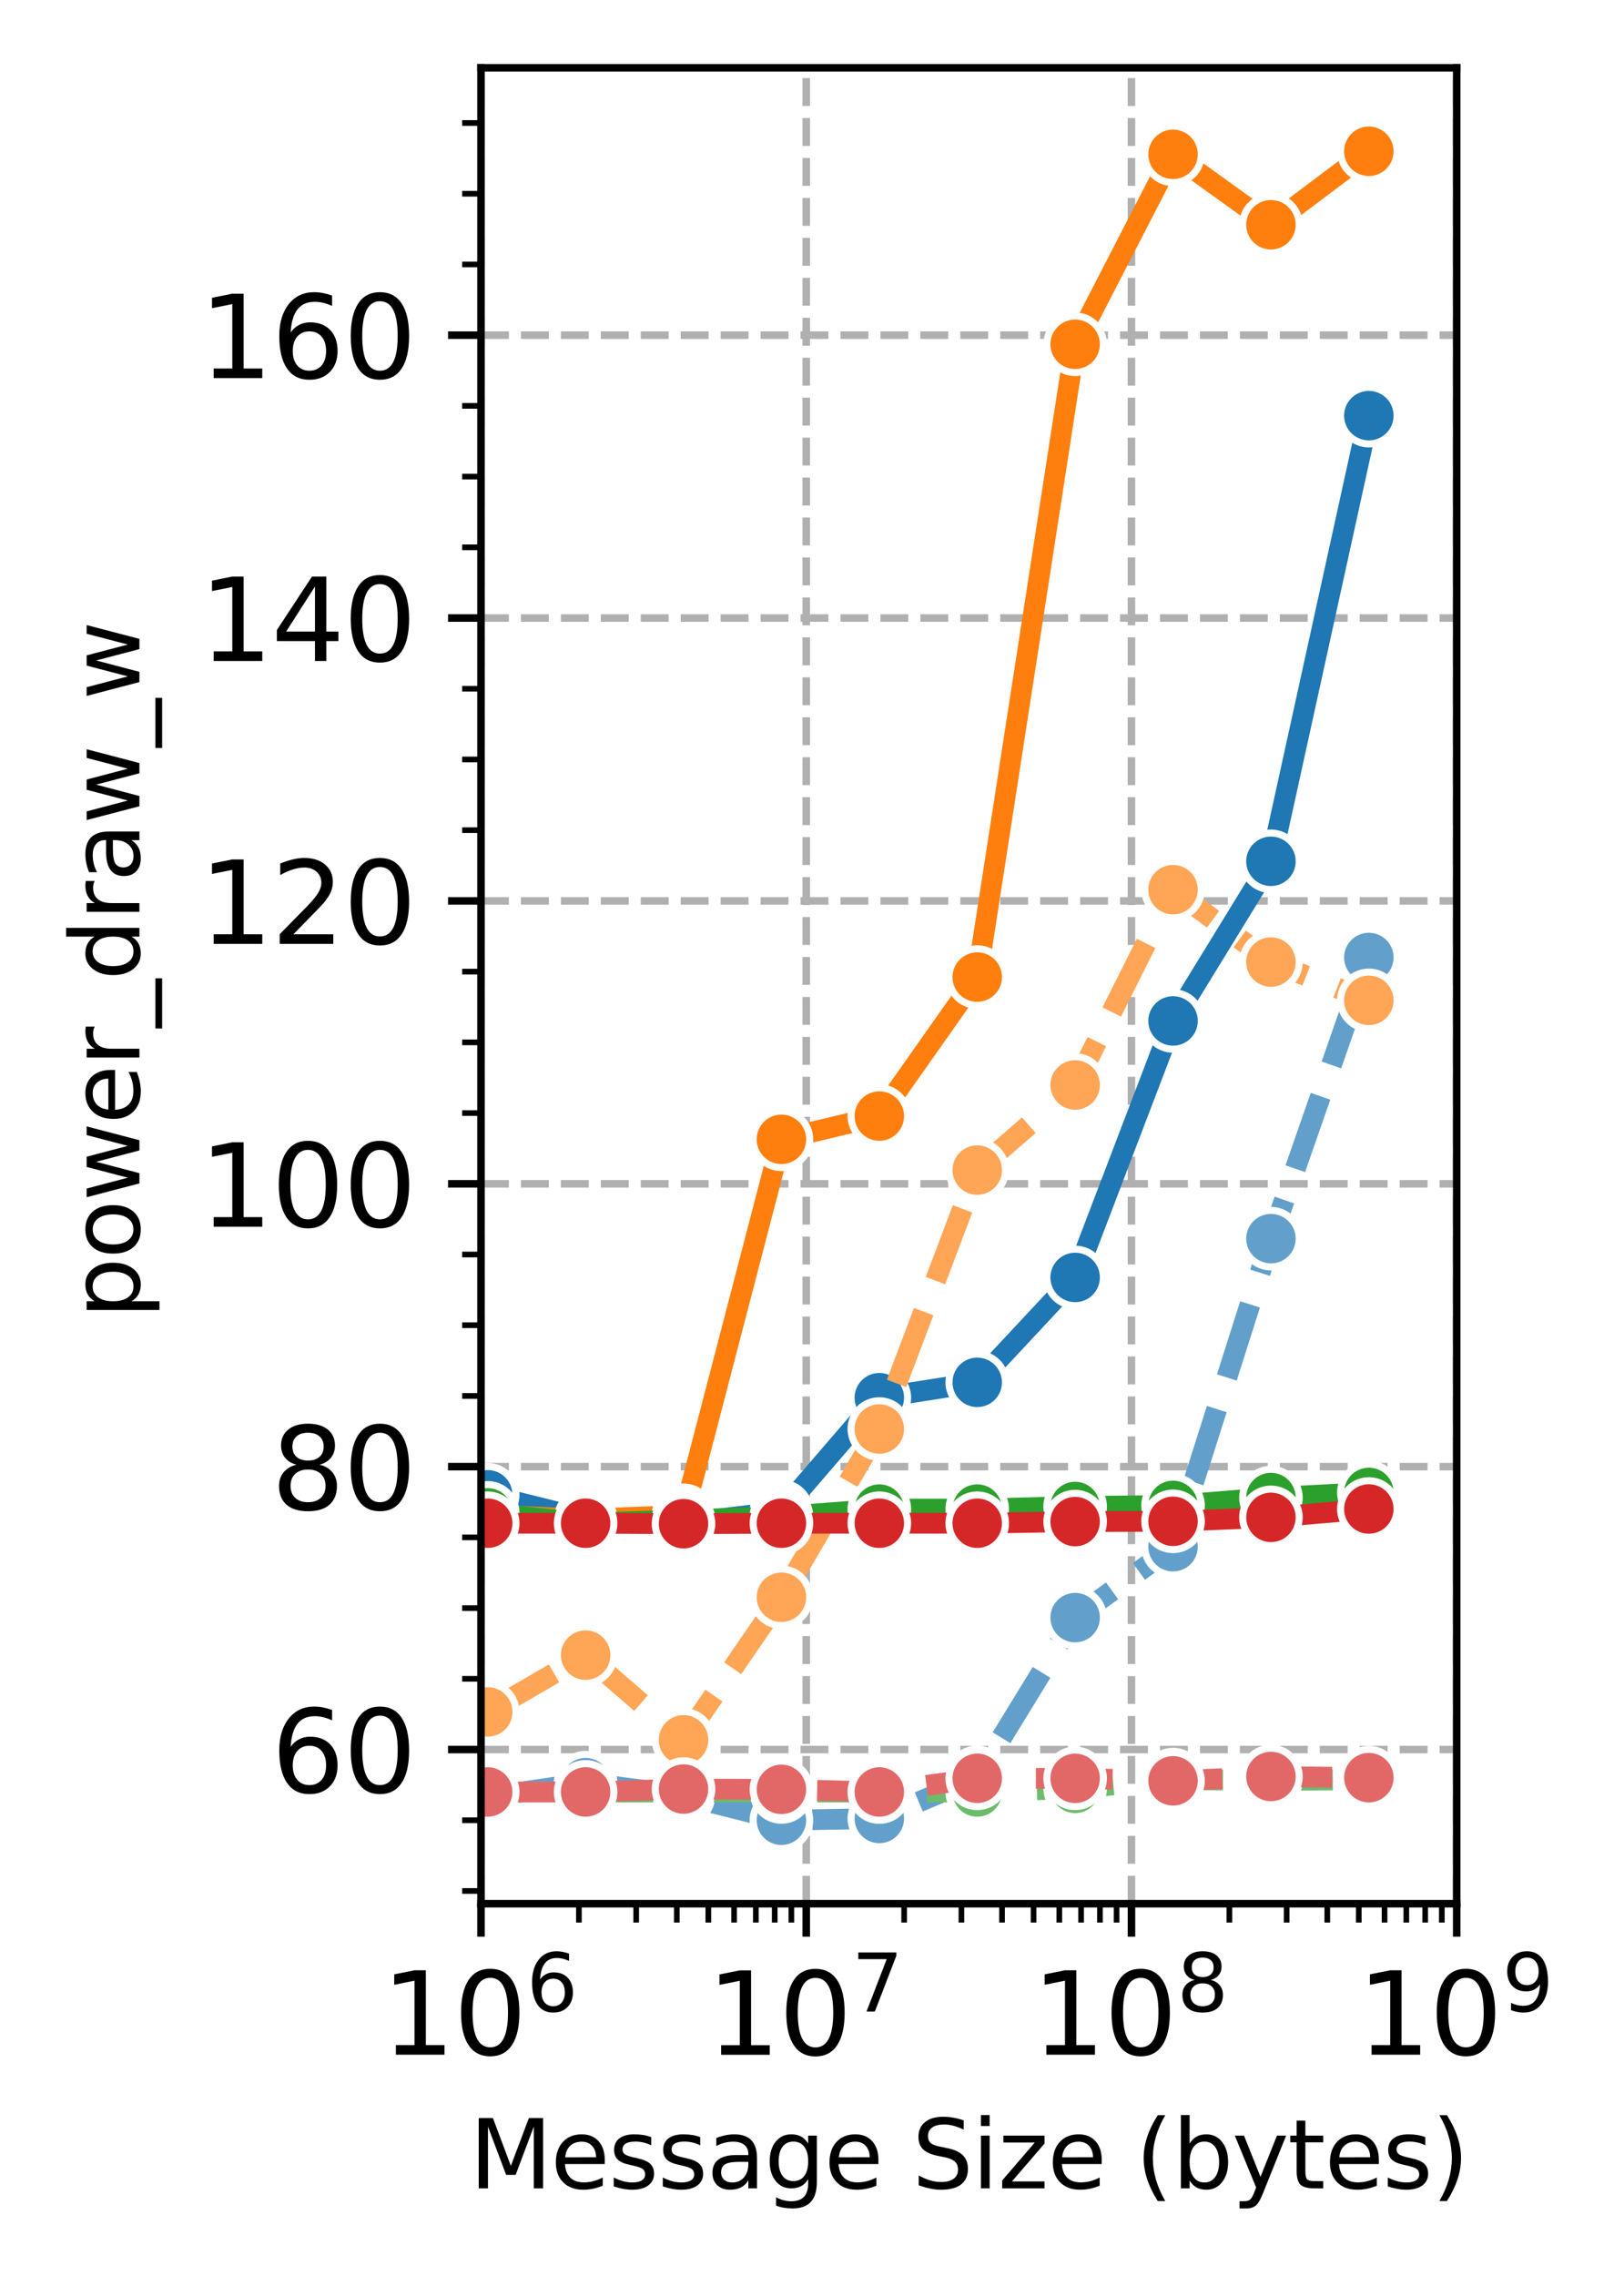 <?xml version="1.0" encoding="utf-8" standalone="no"?>
<!DOCTYPE svg PUBLIC "-//W3C//DTD SVG 1.1//EN"
  "http://www.w3.org/Graphics/SVG/1.1/DTD/svg11.dtd">
<svg xmlns:xlink="http://www.w3.org/1999/xlink" width="172.396pt" height="241.54pt" viewBox="0 0 172.396 241.54" xmlns="http://www.w3.org/2000/svg" version="1.1">
 <defs>
  <style type="text/css">*{stroke-linejoin: round; stroke-linecap: butt}</style>
 </defs>
 <g id="figure_1">
  <g id="patch_1">
   <path d="M -0 241.54 
L 172.396 241.54 
L 172.396 0 
L -0 0 
z
" style="fill: #ffffff"/>
  </g>
  <g id="axes_1">
   <g id="patch_2">
    <path d="M 51.061 202.048 
L 154.636 202.048 
L 154.636 7.2 
L 51.061 7.2 
z
" style="fill: #ffffff"/>
   </g>
   <g id="PolyCollection_1"/>
   <g id="PolyCollection_2"/>
   <g id="PolyCollection_3"/>
   <g id="PolyCollection_4"/>
   <g id="PolyCollection_5"/>
   <g id="PolyCollection_6"/>
   <g id="PolyCollection_7"/>
   <g id="PolyCollection_8"/>
   <g id="matplotlib.axis_1">
    <g id="xtick_1">
     <g id="line2d_1">
      <path d="M 51.061 202.048 
L 51.061 7.2 
" clip-path="url(#pfd3e43d746)" style="fill: none; stroke-dasharray: 2.96,1.28; stroke-dashoffset: 0; stroke: #b0b0b0; stroke-width: 0.8"/>
     </g>
     <g id="line2d_2">
      <defs>
       <path id="mce3ebdfa4c" d="M 0 0 
L 0 3.5 
" style="stroke: #000000; stroke-width: 0.8"/>
      </defs>
      <g>
       <use xlink:href="#mce3ebdfa4c" x="51.061" y="202.048" style="stroke: #000000; stroke-width: 0.8"/>
      </g>
     </g>
     <g id="text_1">
      <!-- $\mathdefault{10^{6}}$ -->
      <g transform="translate(40.501 218.166) scale(0.12 -0.12)">
       <defs>
        <path id="DejaVuSans-31" d="M 794 531 
L 1825 531 
L 1825 4091 
L 703 3866 
L 703 4441 
L 1819 4666 
L 2450 4666 
L 2450 531 
L 3481 531 
L 3481 0 
L 794 0 
L 794 531 
z
" transform="scale(0.016)"/>
        <path id="DejaVuSans-30" d="M 2034 4250 
Q 1547 4250 1301 3770 
Q 1056 3291 1056 2328 
Q 1056 1369 1301 889 
Q 1547 409 2034 409 
Q 2525 409 2770 889 
Q 3016 1369 3016 2328 
Q 3016 3291 2770 3770 
Q 2525 4250 2034 4250 
z
M 2034 4750 
Q 2819 4750 3233 4129 
Q 3647 3509 3647 2328 
Q 3647 1150 3233 529 
Q 2819 -91 2034 -91 
Q 1250 -91 836 529 
Q 422 1150 422 2328 
Q 422 3509 836 4129 
Q 1250 4750 2034 4750 
z
" transform="scale(0.016)"/>
        <path id="DejaVuSans-36" d="M 2113 2584 
Q 1688 2584 1439 2293 
Q 1191 2003 1191 1497 
Q 1191 994 1439 701 
Q 1688 409 2113 409 
Q 2538 409 2786 701 
Q 3034 994 3034 1497 
Q 3034 2003 2786 2293 
Q 2538 2584 2113 2584 
z
M 3366 4563 
L 3366 3988 
Q 3128 4100 2886 4159 
Q 2644 4219 2406 4219 
Q 1781 4219 1451 3797 
Q 1122 3375 1075 2522 
Q 1259 2794 1537 2939 
Q 1816 3084 2150 3084 
Q 2853 3084 3261 2657 
Q 3669 2231 3669 1497 
Q 3669 778 3244 343 
Q 2819 -91 2113 -91 
Q 1303 -91 875 529 
Q 447 1150 447 2328 
Q 447 3434 972 4092 
Q 1497 4750 2381 4750 
Q 2619 4750 2861 4703 
Q 3103 4656 3366 4563 
z
" transform="scale(0.016)"/>
       </defs>
       <use xlink:href="#DejaVuSans-31" transform="translate(0 0.766)"/>
       <use xlink:href="#DejaVuSans-30" transform="translate(63.623 0.766)"/>
       <use xlink:href="#DejaVuSans-36" transform="translate(128.203 39.047) scale(0.7)"/>
      </g>
     </g>
    </g>
    <g id="xtick_2">
     <g id="line2d_3">
      <path d="M 85.586 202.048 
L 85.586 7.2 
" clip-path="url(#pfd3e43d746)" style="fill: none; stroke-dasharray: 2.96,1.28; stroke-dashoffset: 0; stroke: #b0b0b0; stroke-width: 0.8"/>
     </g>
     <g id="line2d_4">
      <g>
       <use xlink:href="#mce3ebdfa4c" x="85.586" y="202.048" style="stroke: #000000; stroke-width: 0.8"/>
      </g>
     </g>
     <g id="text_2">
      <!-- $\mathdefault{10^{7}}$ -->
      <g transform="translate(75.026 218.166) scale(0.12 -0.12)">
       <defs>
        <path id="DejaVuSans-37" d="M 525 4666 
L 3525 4666 
L 3525 4397 
L 1831 0 
L 1172 0 
L 2766 4134 
L 525 4134 
L 525 4666 
z
" transform="scale(0.016)"/>
       </defs>
       <use xlink:href="#DejaVuSans-31" transform="translate(0 0.684)"/>
       <use xlink:href="#DejaVuSans-30" transform="translate(63.623 0.684)"/>
       <use xlink:href="#DejaVuSans-37" transform="translate(128.203 38.966) scale(0.7)"/>
      </g>
     </g>
    </g>
    <g id="xtick_3">
     <g id="line2d_5">
      <path d="M 120.111 202.048 
L 120.111 7.2 
" clip-path="url(#pfd3e43d746)" style="fill: none; stroke-dasharray: 2.96,1.28; stroke-dashoffset: 0; stroke: #b0b0b0; stroke-width: 0.8"/>
     </g>
     <g id="line2d_6">
      <g>
       <use xlink:href="#mce3ebdfa4c" x="120.111" y="202.048" style="stroke: #000000; stroke-width: 0.8"/>
      </g>
     </g>
     <g id="text_3">
      <!-- $\mathdefault{10^{8}}$ -->
      <g transform="translate(109.551 218.166) scale(0.12 -0.12)">
       <defs>
        <path id="DejaVuSans-38" d="M 2034 2216 
Q 1584 2216 1326 1975 
Q 1069 1734 1069 1313 
Q 1069 891 1326 650 
Q 1584 409 2034 409 
Q 2484 409 2743 651 
Q 3003 894 3003 1313 
Q 3003 1734 2745 1975 
Q 2488 2216 2034 2216 
z
M 1403 2484 
Q 997 2584 770 2862 
Q 544 3141 544 3541 
Q 544 4100 942 4425 
Q 1341 4750 2034 4750 
Q 2731 4750 3128 4425 
Q 3525 4100 3525 3541 
Q 3525 3141 3298 2862 
Q 3072 2584 2669 2484 
Q 3125 2378 3379 2068 
Q 3634 1759 3634 1313 
Q 3634 634 3220 271 
Q 2806 -91 2034 -91 
Q 1263 -91 848 271 
Q 434 634 434 1313 
Q 434 1759 690 2068 
Q 947 2378 1403 2484 
z
M 1172 3481 
Q 1172 3119 1398 2916 
Q 1625 2713 2034 2713 
Q 2441 2713 2670 2916 
Q 2900 3119 2900 3481 
Q 2900 3844 2670 4047 
Q 2441 4250 2034 4250 
Q 1625 4250 1398 4047 
Q 1172 3844 1172 3481 
z
" transform="scale(0.016)"/>
       </defs>
       <use xlink:href="#DejaVuSans-31" transform="translate(0 0.766)"/>
       <use xlink:href="#DejaVuSans-30" transform="translate(63.623 0.766)"/>
       <use xlink:href="#DejaVuSans-38" transform="translate(128.203 39.047) scale(0.7)"/>
      </g>
     </g>
    </g>
    <g id="xtick_4">
     <g id="line2d_7">
      <path d="M 154.636 202.048 
L 154.636 7.2 
" clip-path="url(#pfd3e43d746)" style="fill: none; stroke-dasharray: 2.96,1.28; stroke-dashoffset: 0; stroke: #b0b0b0; stroke-width: 0.8"/>
     </g>
     <g id="line2d_8">
      <g>
       <use xlink:href="#mce3ebdfa4c" x="154.636" y="202.048" style="stroke: #000000; stroke-width: 0.8"/>
      </g>
     </g>
     <g id="text_4">
      <!-- $\mathdefault{10^{9}}$ -->
      <g transform="translate(144.076 218.166) scale(0.12 -0.12)">
       <defs>
        <path id="DejaVuSans-39" d="M 703 97 
L 703 672 
Q 941 559 1184 500 
Q 1428 441 1663 441 
Q 2288 441 2617 861 
Q 2947 1281 2994 2138 
Q 2813 1869 2534 1725 
Q 2256 1581 1919 1581 
Q 1219 1581 811 2004 
Q 403 2428 403 3163 
Q 403 3881 828 4315 
Q 1253 4750 1959 4750 
Q 2769 4750 3195 4129 
Q 3622 3509 3622 2328 
Q 3622 1225 3098 567 
Q 2575 -91 1691 -91 
Q 1453 -91 1209 -44 
Q 966 3 703 97 
z
M 1959 2075 
Q 2384 2075 2632 2365 
Q 2881 2656 2881 3163 
Q 2881 3666 2632 3958 
Q 2384 4250 1959 4250 
Q 1534 4250 1286 3958 
Q 1038 3666 1038 3163 
Q 1038 2656 1286 2365 
Q 1534 2075 1959 2075 
z
" transform="scale(0.016)"/>
       </defs>
       <use xlink:href="#DejaVuSans-31" transform="translate(0 0.766)"/>
       <use xlink:href="#DejaVuSans-30" transform="translate(63.623 0.766)"/>
       <use xlink:href="#DejaVuSans-39" transform="translate(128.203 39.047) scale(0.7)"/>
      </g>
     </g>
    </g>
    <g id="xtick_5">
     <g id="line2d_9">
      <defs>
       <path id="m8e037fe2db" d="M 0 0 
L 0 2 
" style="stroke: #000000; stroke-width: 0.6"/>
      </defs>
      <g>
       <use xlink:href="#m8e037fe2db" x="61.454" y="202.048" style="stroke: #000000; stroke-width: 0.6"/>
      </g>
     </g>
    </g>
    <g id="xtick_6">
     <g id="line2d_10">
      <g>
       <use xlink:href="#m8e037fe2db" x="67.534" y="202.048" style="stroke: #000000; stroke-width: 0.6"/>
      </g>
     </g>
    </g>
    <g id="xtick_7">
     <g id="line2d_11">
      <g>
       <use xlink:href="#m8e037fe2db" x="71.847" y="202.048" style="stroke: #000000; stroke-width: 0.6"/>
      </g>
     </g>
    </g>
    <g id="xtick_8">
     <g id="line2d_12">
      <g>
       <use xlink:href="#m8e037fe2db" x="75.193" y="202.048" style="stroke: #000000; stroke-width: 0.6"/>
      </g>
     </g>
    </g>
    <g id="xtick_9">
     <g id="line2d_13">
      <g>
       <use xlink:href="#m8e037fe2db" x="77.927" y="202.048" style="stroke: #000000; stroke-width: 0.6"/>
      </g>
     </g>
    </g>
    <g id="xtick_10">
     <g id="line2d_14">
      <g>
       <use xlink:href="#m8e037fe2db" x="80.238" y="202.048" style="stroke: #000000; stroke-width: 0.6"/>
      </g>
     </g>
    </g>
    <g id="xtick_11">
     <g id="line2d_15">
      <g>
       <use xlink:href="#m8e037fe2db" x="82.24" y="202.048" style="stroke: #000000; stroke-width: 0.6"/>
      </g>
     </g>
    </g>
    <g id="xtick_12">
     <g id="line2d_16">
      <g>
       <use xlink:href="#m8e037fe2db" x="84.006" y="202.048" style="stroke: #000000; stroke-width: 0.6"/>
      </g>
     </g>
    </g>
    <g id="xtick_13">
     <g id="line2d_17">
      <g>
       <use xlink:href="#m8e037fe2db" x="95.979" y="202.048" style="stroke: #000000; stroke-width: 0.6"/>
      </g>
     </g>
    </g>
    <g id="xtick_14">
     <g id="line2d_18">
      <g>
       <use xlink:href="#m8e037fe2db" x="102.059" y="202.048" style="stroke: #000000; stroke-width: 0.6"/>
      </g>
     </g>
    </g>
    <g id="xtick_15">
     <g id="line2d_19">
      <g>
       <use xlink:href="#m8e037fe2db" x="106.372" y="202.048" style="stroke: #000000; stroke-width: 0.6"/>
      </g>
     </g>
    </g>
    <g id="xtick_16">
     <g id="line2d_20">
      <g>
       <use xlink:href="#m8e037fe2db" x="109.718" y="202.048" style="stroke: #000000; stroke-width: 0.6"/>
      </g>
     </g>
    </g>
    <g id="xtick_17">
     <g id="line2d_21">
      <g>
       <use xlink:href="#m8e037fe2db" x="112.452" y="202.048" style="stroke: #000000; stroke-width: 0.6"/>
      </g>
     </g>
    </g>
    <g id="xtick_18">
     <g id="line2d_22">
      <g>
       <use xlink:href="#m8e037fe2db" x="114.763" y="202.048" style="stroke: #000000; stroke-width: 0.6"/>
      </g>
     </g>
    </g>
    <g id="xtick_19">
     <g id="line2d_23">
      <g>
       <use xlink:href="#m8e037fe2db" x="116.765" y="202.048" style="stroke: #000000; stroke-width: 0.6"/>
      </g>
     </g>
    </g>
    <g id="xtick_20">
     <g id="line2d_24">
      <g>
       <use xlink:href="#m8e037fe2db" x="118.532" y="202.048" style="stroke: #000000; stroke-width: 0.6"/>
      </g>
     </g>
    </g>
    <g id="xtick_21">
     <g id="line2d_25">
      <g>
       <use xlink:href="#m8e037fe2db" x="130.504" y="202.048" style="stroke: #000000; stroke-width: 0.6"/>
      </g>
     </g>
    </g>
    <g id="xtick_22">
     <g id="line2d_26">
      <g>
       <use xlink:href="#m8e037fe2db" x="136.584" y="202.048" style="stroke: #000000; stroke-width: 0.6"/>
      </g>
     </g>
    </g>
    <g id="xtick_23">
     <g id="line2d_27">
      <g>
       <use xlink:href="#m8e037fe2db" x="140.897" y="202.048" style="stroke: #000000; stroke-width: 0.6"/>
      </g>
     </g>
    </g>
    <g id="xtick_24">
     <g id="line2d_28">
      <g>
       <use xlink:href="#m8e037fe2db" x="144.243" y="202.048" style="stroke: #000000; stroke-width: 0.6"/>
      </g>
     </g>
    </g>
    <g id="xtick_25">
     <g id="line2d_29">
      <g>
       <use xlink:href="#m8e037fe2db" x="146.977" y="202.048" style="stroke: #000000; stroke-width: 0.6"/>
      </g>
     </g>
    </g>
    <g id="xtick_26">
     <g id="line2d_30">
      <g>
       <use xlink:href="#m8e037fe2db" x="149.288" y="202.048" style="stroke: #000000; stroke-width: 0.6"/>
      </g>
     </g>
    </g>
    <g id="xtick_27">
     <g id="line2d_31">
      <g>
       <use xlink:href="#m8e037fe2db" x="151.291" y="202.048" style="stroke: #000000; stroke-width: 0.6"/>
      </g>
     </g>
    </g>
    <g id="xtick_28">
     <g id="line2d_32">
      <g>
       <use xlink:href="#m8e037fe2db" x="153.057" y="202.048" style="stroke: #000000; stroke-width: 0.6"/>
      </g>
     </g>
    </g>
    <g id="text_5">
     <!-- Message Size (bytes) -->
     <g transform="translate(49.815 232.26) scale(0.1 -0.1)">
      <defs>
       <path id="DejaVuSans-4d" d="M 628 4666 
L 1569 4666 
L 2759 1491 
L 3956 4666 
L 4897 4666 
L 4897 0 
L 4281 0 
L 4281 4097 
L 3078 897 
L 2444 897 
L 1241 4097 
L 1241 0 
L 628 0 
L 628 4666 
z
" transform="scale(0.016)"/>
       <path id="DejaVuSans-65" d="M 3597 1894 
L 3597 1613 
L 953 1613 
Q 991 1019 1311 708 
Q 1631 397 2203 397 
Q 2534 397 2845 478 
Q 3156 559 3463 722 
L 3463 178 
Q 3153 47 2828 -22 
Q 2503 -91 2169 -91 
Q 1331 -91 842 396 
Q 353 884 353 1716 
Q 353 2575 817 3079 
Q 1281 3584 2069 3584 
Q 2775 3584 3186 3129 
Q 3597 2675 3597 1894 
z
M 3022 2063 
Q 3016 2534 2758 2815 
Q 2500 3097 2075 3097 
Q 1594 3097 1305 2825 
Q 1016 2553 972 2059 
L 3022 2063 
z
" transform="scale(0.016)"/>
       <path id="DejaVuSans-73" d="M 2834 3397 
L 2834 2853 
Q 2591 2978 2328 3040 
Q 2066 3103 1784 3103 
Q 1356 3103 1142 2972 
Q 928 2841 928 2578 
Q 928 2378 1081 2264 
Q 1234 2150 1697 2047 
L 1894 2003 
Q 2506 1872 2764 1633 
Q 3022 1394 3022 966 
Q 3022 478 2636 193 
Q 2250 -91 1575 -91 
Q 1294 -91 989 -36 
Q 684 19 347 128 
L 347 722 
Q 666 556 975 473 
Q 1284 391 1588 391 
Q 1994 391 2212 530 
Q 2431 669 2431 922 
Q 2431 1156 2273 1281 
Q 2116 1406 1581 1522 
L 1381 1569 
Q 847 1681 609 1914 
Q 372 2147 372 2553 
Q 372 3047 722 3315 
Q 1072 3584 1716 3584 
Q 2034 3584 2315 3537 
Q 2597 3491 2834 3397 
z
" transform="scale(0.016)"/>
       <path id="DejaVuSans-61" d="M 2194 1759 
Q 1497 1759 1228 1600 
Q 959 1441 959 1056 
Q 959 750 1161 570 
Q 1363 391 1709 391 
Q 2188 391 2477 730 
Q 2766 1069 2766 1631 
L 2766 1759 
L 2194 1759 
z
M 3341 1997 
L 3341 0 
L 2766 0 
L 2766 531 
Q 2569 213 2275 61 
Q 1981 -91 1556 -91 
Q 1019 -91 701 211 
Q 384 513 384 1019 
Q 384 1609 779 1909 
Q 1175 2209 1959 2209 
L 2766 2209 
L 2766 2266 
Q 2766 2663 2505 2880 
Q 2244 3097 1772 3097 
Q 1472 3097 1187 3025 
Q 903 2953 641 2809 
L 641 3341 
Q 956 3463 1253 3523 
Q 1550 3584 1831 3584 
Q 2591 3584 2966 3190 
Q 3341 2797 3341 1997 
z
" transform="scale(0.016)"/>
       <path id="DejaVuSans-67" d="M 2906 1791 
Q 2906 2416 2648 2759 
Q 2391 3103 1925 3103 
Q 1463 3103 1205 2759 
Q 947 2416 947 1791 
Q 947 1169 1205 825 
Q 1463 481 1925 481 
Q 2391 481 2648 825 
Q 2906 1169 2906 1791 
z
M 3481 434 
Q 3481 -459 3084 -895 
Q 2688 -1331 1869 -1331 
Q 1566 -1331 1297 -1286 
Q 1028 -1241 775 -1147 
L 775 -588 
Q 1028 -725 1275 -790 
Q 1522 -856 1778 -856 
Q 2344 -856 2625 -561 
Q 2906 -266 2906 331 
L 2906 616 
Q 2728 306 2450 153 
Q 2172 0 1784 0 
Q 1141 0 747 490 
Q 353 981 353 1791 
Q 353 2603 747 3093 
Q 1141 3584 1784 3584 
Q 2172 3584 2450 3431 
Q 2728 3278 2906 2969 
L 2906 3500 
L 3481 3500 
L 3481 434 
z
" transform="scale(0.016)"/>
       <path id="DejaVuSans-20" transform="scale(0.016)"/>
       <path id="DejaVuSans-53" d="M 3425 4513 
L 3425 3897 
Q 3066 4069 2747 4153 
Q 2428 4238 2131 4238 
Q 1616 4238 1336 4038 
Q 1056 3838 1056 3469 
Q 1056 3159 1242 3001 
Q 1428 2844 1947 2747 
L 2328 2669 
Q 3034 2534 3370 2195 
Q 3706 1856 3706 1288 
Q 3706 609 3251 259 
Q 2797 -91 1919 -91 
Q 1588 -91 1214 -16 
Q 841 59 441 206 
L 441 856 
Q 825 641 1194 531 
Q 1563 422 1919 422 
Q 2459 422 2753 634 
Q 3047 847 3047 1241 
Q 3047 1584 2836 1778 
Q 2625 1972 2144 2069 
L 1759 2144 
Q 1053 2284 737 2584 
Q 422 2884 422 3419 
Q 422 4038 858 4394 
Q 1294 4750 2059 4750 
Q 2388 4750 2728 4690 
Q 3069 4631 3425 4513 
z
" transform="scale(0.016)"/>
       <path id="DejaVuSans-69" d="M 603 3500 
L 1178 3500 
L 1178 0 
L 603 0 
L 603 3500 
z
M 603 4863 
L 1178 4863 
L 1178 4134 
L 603 4134 
L 603 4863 
z
" transform="scale(0.016)"/>
       <path id="DejaVuSans-7a" d="M 353 3500 
L 3084 3500 
L 3084 2975 
L 922 459 
L 3084 459 
L 3084 0 
L 275 0 
L 275 525 
L 2438 3041 
L 353 3041 
L 353 3500 
z
" transform="scale(0.016)"/>
       <path id="DejaVuSans-28" d="M 1984 4856 
Q 1566 4138 1362 3434 
Q 1159 2731 1159 2009 
Q 1159 1288 1364 580 
Q 1569 -128 1984 -844 
L 1484 -844 
Q 1016 -109 783 600 
Q 550 1309 550 2009 
Q 550 2706 781 3412 
Q 1013 4119 1484 4856 
L 1984 4856 
z
" transform="scale(0.016)"/>
       <path id="DejaVuSans-62" d="M 3116 1747 
Q 3116 2381 2855 2742 
Q 2594 3103 2138 3103 
Q 1681 3103 1420 2742 
Q 1159 2381 1159 1747 
Q 1159 1113 1420 752 
Q 1681 391 2138 391 
Q 2594 391 2855 752 
Q 3116 1113 3116 1747 
z
M 1159 2969 
Q 1341 3281 1617 3432 
Q 1894 3584 2278 3584 
Q 2916 3584 3314 3078 
Q 3713 2572 3713 1747 
Q 3713 922 3314 415 
Q 2916 -91 2278 -91 
Q 1894 -91 1617 61 
Q 1341 213 1159 525 
L 1159 0 
L 581 0 
L 581 4863 
L 1159 4863 
L 1159 2969 
z
" transform="scale(0.016)"/>
       <path id="DejaVuSans-79" d="M 2059 -325 
Q 1816 -950 1584 -1140 
Q 1353 -1331 966 -1331 
L 506 -1331 
L 506 -850 
L 844 -850 
Q 1081 -850 1212 -737 
Q 1344 -625 1503 -206 
L 1606 56 
L 191 3500 
L 800 3500 
L 1894 763 
L 2988 3500 
L 3597 3500 
L 2059 -325 
z
" transform="scale(0.016)"/>
       <path id="DejaVuSans-74" d="M 1172 4494 
L 1172 3500 
L 2356 3500 
L 2356 3053 
L 1172 3053 
L 1172 1153 
Q 1172 725 1289 603 
Q 1406 481 1766 481 
L 2356 481 
L 2356 0 
L 1766 0 
Q 1100 0 847 248 
Q 594 497 594 1153 
L 594 3053 
L 172 3053 
L 172 3500 
L 594 3500 
L 594 4494 
L 1172 4494 
z
" transform="scale(0.016)"/>
       <path id="DejaVuSans-29" d="M 513 4856 
L 1013 4856 
Q 1481 4119 1714 3412 
Q 1947 2706 1947 2009 
Q 1947 1309 1714 600 
Q 1481 -109 1013 -844 
L 513 -844 
Q 928 -128 1133 580 
Q 1338 1288 1338 2009 
Q 1338 2731 1133 3434 
Q 928 4138 513 4856 
z
" transform="scale(0.016)"/>
      </defs>
      <use xlink:href="#DejaVuSans-4d"/>
      <use xlink:href="#DejaVuSans-65" x="86.279"/>
      <use xlink:href="#DejaVuSans-73" x="147.803"/>
      <use xlink:href="#DejaVuSans-73" x="199.902"/>
      <use xlink:href="#DejaVuSans-61" x="252.002"/>
      <use xlink:href="#DejaVuSans-67" x="313.281"/>
      <use xlink:href="#DejaVuSans-65" x="376.758"/>
      <use xlink:href="#DejaVuSans-20" x="438.281"/>
      <use xlink:href="#DejaVuSans-53" x="470.068"/>
      <use xlink:href="#DejaVuSans-69" x="533.545"/>
      <use xlink:href="#DejaVuSans-7a" x="561.328"/>
      <use xlink:href="#DejaVuSans-65" x="613.818"/>
      <use xlink:href="#DejaVuSans-20" x="675.342"/>
      <use xlink:href="#DejaVuSans-28" x="707.129"/>
      <use xlink:href="#DejaVuSans-62" x="746.143"/>
      <use xlink:href="#DejaVuSans-79" x="809.619"/>
      <use xlink:href="#DejaVuSans-74" x="868.799"/>
      <use xlink:href="#DejaVuSans-65" x="908.008"/>
      <use xlink:href="#DejaVuSans-73" x="969.531"/>
      <use xlink:href="#DejaVuSans-29" x="1021.631"/>
     </g>
    </g>
   </g>
   <g id="matplotlib.axis_2">
    <g id="ytick_1">
     <g id="line2d_33">
      <path d="M 51.061 185.686 
L 154.636 185.686 
" clip-path="url(#pfd3e43d746)" style="fill: none; stroke-dasharray: 2.96,1.28; stroke-dashoffset: 0; stroke: #b0b0b0; stroke-width: 0.8"/>
     </g>
     <g id="line2d_34">
      <defs>
       <path id="mb0b639b502" d="M 0 0 
L -3.5 0 
" style="stroke: #000000; stroke-width: 0.8"/>
      </defs>
      <g>
       <use xlink:href="#mb0b639b502" x="51.061" y="185.686" style="stroke: #000000; stroke-width: 0.8"/>
      </g>
     </g>
     <g id="text_6">
      <!-- 60 -->
      <g transform="translate(28.791 190.245) scale(0.12 -0.12)">
       <use xlink:href="#DejaVuSans-36"/>
       <use xlink:href="#DejaVuSans-30" x="63.623"/>
      </g>
     </g>
    </g>
    <g id="ytick_2">
     <g id="line2d_35">
      <path d="M 51.061 155.663 
L 154.636 155.663 
" clip-path="url(#pfd3e43d746)" style="fill: none; stroke-dasharray: 2.96,1.28; stroke-dashoffset: 0; stroke: #b0b0b0; stroke-width: 0.8"/>
     </g>
     <g id="line2d_36">
      <g>
       <use xlink:href="#mb0b639b502" x="51.061" y="155.663" style="stroke: #000000; stroke-width: 0.8"/>
      </g>
     </g>
     <g id="text_7">
      <!-- 80 -->
      <g transform="translate(28.791 160.222) scale(0.12 -0.12)">
       <use xlink:href="#DejaVuSans-38"/>
       <use xlink:href="#DejaVuSans-30" x="63.623"/>
      </g>
     </g>
    </g>
    <g id="ytick_3">
     <g id="line2d_37">
      <path d="M 51.061 125.64 
L 154.636 125.64 
" clip-path="url(#pfd3e43d746)" style="fill: none; stroke-dasharray: 2.96,1.28; stroke-dashoffset: 0; stroke: #b0b0b0; stroke-width: 0.8"/>
     </g>
     <g id="line2d_38">
      <g>
       <use xlink:href="#mb0b639b502" x="51.061" y="125.64" style="stroke: #000000; stroke-width: 0.8"/>
      </g>
     </g>
     <g id="text_8">
      <!-- 100 -->
      <g transform="translate(21.156 130.199) scale(0.12 -0.12)">
       <use xlink:href="#DejaVuSans-31"/>
       <use xlink:href="#DejaVuSans-30" x="63.623"/>
       <use xlink:href="#DejaVuSans-30" x="127.246"/>
      </g>
     </g>
    </g>
    <g id="ytick_4">
     <g id="line2d_39">
      <path d="M 51.061 95.617 
L 154.636 95.617 
" clip-path="url(#pfd3e43d746)" style="fill: none; stroke-dasharray: 2.96,1.28; stroke-dashoffset: 0; stroke: #b0b0b0; stroke-width: 0.8"/>
     </g>
     <g id="line2d_40">
      <g>
       <use xlink:href="#mb0b639b502" x="51.061" y="95.617" style="stroke: #000000; stroke-width: 0.8"/>
      </g>
     </g>
     <g id="text_9">
      <!-- 120 -->
      <g transform="translate(21.156 100.176) scale(0.12 -0.12)">
       <defs>
        <path id="DejaVuSans-32" d="M 1228 531 
L 3431 531 
L 3431 0 
L 469 0 
L 469 531 
Q 828 903 1448 1529 
Q 2069 2156 2228 2338 
Q 2531 2678 2651 2914 
Q 2772 3150 2772 3378 
Q 2772 3750 2511 3984 
Q 2250 4219 1831 4219 
Q 1534 4219 1204 4116 
Q 875 4013 500 3803 
L 500 4441 
Q 881 4594 1212 4672 
Q 1544 4750 1819 4750 
Q 2544 4750 2975 4387 
Q 3406 4025 3406 3419 
Q 3406 3131 3298 2873 
Q 3191 2616 2906 2266 
Q 2828 2175 2409 1742 
Q 1991 1309 1228 531 
z
" transform="scale(0.016)"/>
       </defs>
       <use xlink:href="#DejaVuSans-31"/>
       <use xlink:href="#DejaVuSans-32" x="63.623"/>
       <use xlink:href="#DejaVuSans-30" x="127.246"/>
      </g>
     </g>
    </g>
    <g id="ytick_5">
     <g id="line2d_41">
      <path d="M 51.061 65.594 
L 154.636 65.594 
" clip-path="url(#pfd3e43d746)" style="fill: none; stroke-dasharray: 2.96,1.28; stroke-dashoffset: 0; stroke: #b0b0b0; stroke-width: 0.8"/>
     </g>
     <g id="line2d_42">
      <g>
       <use xlink:href="#mb0b639b502" x="51.061" y="65.594" style="stroke: #000000; stroke-width: 0.8"/>
      </g>
     </g>
     <g id="text_10">
      <!-- 140 -->
      <g transform="translate(21.156 70.153) scale(0.12 -0.12)">
       <defs>
        <path id="DejaVuSans-34" d="M 2419 4116 
L 825 1625 
L 2419 1625 
L 2419 4116 
z
M 2253 4666 
L 3047 4666 
L 3047 1625 
L 3713 1625 
L 3713 1100 
L 3047 1100 
L 3047 0 
L 2419 0 
L 2419 1100 
L 313 1100 
L 313 1709 
L 2253 4666 
z
" transform="scale(0.016)"/>
       </defs>
       <use xlink:href="#DejaVuSans-31"/>
       <use xlink:href="#DejaVuSans-34" x="63.623"/>
       <use xlink:href="#DejaVuSans-30" x="127.246"/>
      </g>
     </g>
    </g>
    <g id="ytick_6">
     <g id="line2d_43">
      <path d="M 51.061 35.572 
L 154.636 35.572 
" clip-path="url(#pfd3e43d746)" style="fill: none; stroke-dasharray: 2.96,1.28; stroke-dashoffset: 0; stroke: #b0b0b0; stroke-width: 0.8"/>
     </g>
     <g id="line2d_44">
      <g>
       <use xlink:href="#mb0b639b502" x="51.061" y="35.572" style="stroke: #000000; stroke-width: 0.8"/>
      </g>
     </g>
     <g id="text_11">
      <!-- 160 -->
      <g transform="translate(21.156 40.131) scale(0.12 -0.12)">
       <use xlink:href="#DejaVuSans-31"/>
       <use xlink:href="#DejaVuSans-36" x="63.623"/>
       <use xlink:href="#DejaVuSans-30" x="127.246"/>
      </g>
     </g>
    </g>
    <g id="ytick_7">
     <g id="line2d_45">
      <defs>
       <path id="m195f2a852a" d="M 0 0 
L -2 0 
" style="stroke: #000000; stroke-width: 0.6"/>
      </defs>
      <g>
       <use xlink:href="#m195f2a852a" x="51.061" y="200.697" style="stroke: #000000; stroke-width: 0.6"/>
      </g>
     </g>
    </g>
    <g id="ytick_8">
     <g id="line2d_46">
      <g>
       <use xlink:href="#m195f2a852a" x="51.061" y="193.191" style="stroke: #000000; stroke-width: 0.6"/>
      </g>
     </g>
    </g>
    <g id="ytick_9">
     <g id="line2d_47">
      <g>
       <use xlink:href="#m195f2a852a" x="51.061" y="178.18" style="stroke: #000000; stroke-width: 0.6"/>
      </g>
     </g>
    </g>
    <g id="ytick_10">
     <g id="line2d_48">
      <g>
       <use xlink:href="#m195f2a852a" x="51.061" y="170.674" style="stroke: #000000; stroke-width: 0.6"/>
      </g>
     </g>
    </g>
    <g id="ytick_11">
     <g id="line2d_49">
      <g>
       <use xlink:href="#m195f2a852a" x="51.061" y="163.168" style="stroke: #000000; stroke-width: 0.6"/>
      </g>
     </g>
    </g>
    <g id="ytick_12">
     <g id="line2d_50">
      <g>
       <use xlink:href="#m195f2a852a" x="51.061" y="148.157" style="stroke: #000000; stroke-width: 0.6"/>
      </g>
     </g>
    </g>
    <g id="ytick_13">
     <g id="line2d_51">
      <g>
       <use xlink:href="#m195f2a852a" x="51.061" y="140.651" style="stroke: #000000; stroke-width: 0.6"/>
      </g>
     </g>
    </g>
    <g id="ytick_14">
     <g id="line2d_52">
      <g>
       <use xlink:href="#m195f2a852a" x="51.061" y="133.146" style="stroke: #000000; stroke-width: 0.6"/>
      </g>
     </g>
    </g>
    <g id="ytick_15">
     <g id="line2d_53">
      <g>
       <use xlink:href="#m195f2a852a" x="51.061" y="118.134" style="stroke: #000000; stroke-width: 0.6"/>
      </g>
     </g>
    </g>
    <g id="ytick_16">
     <g id="line2d_54">
      <g>
       <use xlink:href="#m195f2a852a" x="51.061" y="110.629" style="stroke: #000000; stroke-width: 0.6"/>
      </g>
     </g>
    </g>
    <g id="ytick_17">
     <g id="line2d_55">
      <g>
       <use xlink:href="#m195f2a852a" x="51.061" y="103.123" style="stroke: #000000; stroke-width: 0.6"/>
      </g>
     </g>
    </g>
    <g id="ytick_18">
     <g id="line2d_56">
      <g>
       <use xlink:href="#m195f2a852a" x="51.061" y="88.111" style="stroke: #000000; stroke-width: 0.6"/>
      </g>
     </g>
    </g>
    <g id="ytick_19">
     <g id="line2d_57">
      <g>
       <use xlink:href="#m195f2a852a" x="51.061" y="80.606" style="stroke: #000000; stroke-width: 0.6"/>
      </g>
     </g>
    </g>
    <g id="ytick_20">
     <g id="line2d_58">
      <g>
       <use xlink:href="#m195f2a852a" x="51.061" y="73.1" style="stroke: #000000; stroke-width: 0.6"/>
      </g>
     </g>
    </g>
    <g id="ytick_21">
     <g id="line2d_59">
      <g>
       <use xlink:href="#m195f2a852a" x="51.061" y="58.089" style="stroke: #000000; stroke-width: 0.6"/>
      </g>
     </g>
    </g>
    <g id="ytick_22">
     <g id="line2d_60">
      <g>
       <use xlink:href="#m195f2a852a" x="51.061" y="50.583" style="stroke: #000000; stroke-width: 0.6"/>
      </g>
     </g>
    </g>
    <g id="ytick_23">
     <g id="line2d_61">
      <g>
       <use xlink:href="#m195f2a852a" x="51.061" y="43.077" style="stroke: #000000; stroke-width: 0.6"/>
      </g>
     </g>
    </g>
    <g id="ytick_24">
     <g id="line2d_62">
      <g>
       <use xlink:href="#m195f2a852a" x="51.061" y="28.066" style="stroke: #000000; stroke-width: 0.6"/>
      </g>
     </g>
    </g>
    <g id="ytick_25">
     <g id="line2d_63">
      <g>
       <use xlink:href="#m195f2a852a" x="51.061" y="20.56" style="stroke: #000000; stroke-width: 0.6"/>
      </g>
     </g>
    </g>
    <g id="ytick_26">
     <g id="line2d_64">
      <g>
       <use xlink:href="#m195f2a852a" x="51.061" y="13.054" style="stroke: #000000; stroke-width: 0.6"/>
      </g>
     </g>
    </g>
    <g id="text_12">
     <!--  power_draw_w -->
     <g transform="translate(14.798 143.14) rotate(-90) scale(0.1 -0.1)">
      <defs>
       <path id="DejaVuSans-70" d="M 1159 525 
L 1159 -1331 
L 581 -1331 
L 581 3500 
L 1159 3500 
L 1159 2969 
Q 1341 3281 1617 3432 
Q 1894 3584 2278 3584 
Q 2916 3584 3314 3078 
Q 3713 2572 3713 1747 
Q 3713 922 3314 415 
Q 2916 -91 2278 -91 
Q 1894 -91 1617 61 
Q 1341 213 1159 525 
z
M 3116 1747 
Q 3116 2381 2855 2742 
Q 2594 3103 2138 3103 
Q 1681 3103 1420 2742 
Q 1159 2381 1159 1747 
Q 1159 1113 1420 752 
Q 1681 391 2138 391 
Q 2594 391 2855 752 
Q 3116 1113 3116 1747 
z
" transform="scale(0.016)"/>
       <path id="DejaVuSans-6f" d="M 1959 3097 
Q 1497 3097 1228 2736 
Q 959 2375 959 1747 
Q 959 1119 1226 758 
Q 1494 397 1959 397 
Q 2419 397 2687 759 
Q 2956 1122 2956 1747 
Q 2956 2369 2687 2733 
Q 2419 3097 1959 3097 
z
M 1959 3584 
Q 2709 3584 3137 3096 
Q 3566 2609 3566 1747 
Q 3566 888 3137 398 
Q 2709 -91 1959 -91 
Q 1206 -91 779 398 
Q 353 888 353 1747 
Q 353 2609 779 3096 
Q 1206 3584 1959 3584 
z
" transform="scale(0.016)"/>
       <path id="DejaVuSans-77" d="M 269 3500 
L 844 3500 
L 1563 769 
L 2278 3500 
L 2956 3500 
L 3675 769 
L 4391 3500 
L 4966 3500 
L 4050 0 
L 3372 0 
L 2619 2869 
L 1863 0 
L 1184 0 
L 269 3500 
z
" transform="scale(0.016)"/>
       <path id="DejaVuSans-72" d="M 2631 2963 
Q 2534 3019 2420 3045 
Q 2306 3072 2169 3072 
Q 1681 3072 1420 2755 
Q 1159 2438 1159 1844 
L 1159 0 
L 581 0 
L 581 3500 
L 1159 3500 
L 1159 2956 
Q 1341 3275 1631 3429 
Q 1922 3584 2338 3584 
Q 2397 3584 2469 3576 
Q 2541 3569 2628 3553 
L 2631 2963 
z
" transform="scale(0.016)"/>
       <path id="DejaVuSans-5f" d="M 3263 -1063 
L 3263 -1509 
L -63 -1509 
L -63 -1063 
L 3263 -1063 
z
" transform="scale(0.016)"/>
       <path id="DejaVuSans-64" d="M 2906 2969 
L 2906 4863 
L 3481 4863 
L 3481 0 
L 2906 0 
L 2906 525 
Q 2725 213 2448 61 
Q 2172 -91 1784 -91 
Q 1150 -91 751 415 
Q 353 922 353 1747 
Q 353 2572 751 3078 
Q 1150 3584 1784 3584 
Q 2172 3584 2448 3432 
Q 2725 3281 2906 2969 
z
M 947 1747 
Q 947 1113 1208 752 
Q 1469 391 1925 391 
Q 2381 391 2643 752 
Q 2906 1113 2906 1747 
Q 2906 2381 2643 2742 
Q 2381 3103 1925 3103 
Q 1469 3103 1208 2742 
Q 947 2381 947 1747 
z
" transform="scale(0.016)"/>
      </defs>
      <use xlink:href="#DejaVuSans-20"/>
      <use xlink:href="#DejaVuSans-70" x="31.787"/>
      <use xlink:href="#DejaVuSans-6f" x="95.264"/>
      <use xlink:href="#DejaVuSans-77" x="156.445"/>
      <use xlink:href="#DejaVuSans-65" x="238.232"/>
      <use xlink:href="#DejaVuSans-72" x="299.756"/>
      <use xlink:href="#DejaVuSans-5f" x="340.869"/>
      <use xlink:href="#DejaVuSans-64" x="390.869"/>
      <use xlink:href="#DejaVuSans-72" x="454.346"/>
      <use xlink:href="#DejaVuSans-61" x="495.459"/>
      <use xlink:href="#DejaVuSans-77" x="556.738"/>
      <use xlink:href="#DejaVuSans-5f" x="638.525"/>
      <use xlink:href="#DejaVuSans-77" x="688.525"/>
     </g>
    </g>
   </g>
   <g id="line2d_65">
    <path d="M 51.772 158.65 
L 62.166 161.226 
L 72.559 161.667 
L 82.952 160.414 
L 93.345 148.345 
L 103.738 146.714 
L 114.131 135.58 
L 124.524 108.356 
L 134.917 91.414 
L 145.31 44.114 
" clip-path="url(#pfd3e43d746)" style="fill: none; stroke: #1f77b4; stroke-width: 2.2; stroke-linecap: square"/>
    <defs>
     <path id="m15464238bb" d="M 0 3 
C 0.796 3 1.559 2.684 2.121 2.121 
C 2.684 1.559 3 0.796 3 0 
C 3 -0.796 2.684 -1.559 2.121 -2.121 
C 1.559 -2.684 0.796 -3 0 -3 
C -0.796 -3 -1.559 -2.684 -2.121 -2.121 
C -2.684 -1.559 -3 -0.796 -3 0 
C -3 0.796 -2.684 1.559 -2.121 2.121 
C -1.559 2.684 -0.796 3 0 3 
z
" style="stroke: #ffffff; stroke-width: 0.75"/>
    </defs>
    <g clip-path="url(#pfd3e43d746)">
     <use xlink:href="#m15464238bb" x="51.772" y="158.65" style="fill: #1f77b4; stroke: #ffffff; stroke-width: 0.75"/>
     <use xlink:href="#m15464238bb" x="62.166" y="161.226" style="fill: #1f77b4; stroke: #ffffff; stroke-width: 0.75"/>
     <use xlink:href="#m15464238bb" x="72.559" y="161.667" style="fill: #1f77b4; stroke: #ffffff; stroke-width: 0.75"/>
     <use xlink:href="#m15464238bb" x="82.952" y="160.414" style="fill: #1f77b4; stroke: #ffffff; stroke-width: 0.75"/>
     <use xlink:href="#m15464238bb" x="93.345" y="148.345" style="fill: #1f77b4; stroke: #ffffff; stroke-width: 0.75"/>
     <use xlink:href="#m15464238bb" x="103.738" y="146.714" style="fill: #1f77b4; stroke: #ffffff; stroke-width: 0.75"/>
     <use xlink:href="#m15464238bb" x="114.131" y="135.58" style="fill: #1f77b4; stroke: #ffffff; stroke-width: 0.75"/>
     <use xlink:href="#m15464238bb" x="124.524" y="108.356" style="fill: #1f77b4; stroke: #ffffff; stroke-width: 0.75"/>
     <use xlink:href="#m15464238bb" x="134.917" y="91.414" style="fill: #1f77b4; stroke: #ffffff; stroke-width: 0.75"/>
     <use xlink:href="#m15464238bb" x="145.31" y="44.114" style="fill: #1f77b4; stroke: #ffffff; stroke-width: 0.75"/>
    </g>
   </g>
   <g id="line2d_66">
    <path d="M 51.772 190.719 
L 62.166 189.201 
L 72.559 190.567 
L 82.952 193.191 
L 93.345 193.002 
L 103.738 188.638 
L 114.131 171.683 
L 124.524 164.161 
L 134.917 131.463 
L 145.31 101.622 
" clip-path="url(#pfd3e43d746)" style="fill: none; stroke-dasharray: 8.14,3.52; stroke-dashoffset: 0; stroke: #62a0cb; stroke-width: 2.2"/>
    <defs>
     <path id="m940c162be2" d="M 0 3 
C 0.796 3 1.559 2.684 2.121 2.121 
C 2.684 1.559 3 0.796 3 0 
C 3 -0.796 2.684 -1.559 2.121 -2.121 
C 1.559 -2.684 0.796 -3 0 -3 
C -0.796 -3 -1.559 -2.684 -2.121 -2.121 
C -2.684 -1.559 -3 -0.796 -3 0 
C -3 0.796 -2.684 1.559 -2.121 2.121 
C -1.559 2.684 -0.796 3 0 3 
z
" style="stroke: #ffffff; stroke-width: 0.75"/>
    </defs>
    <g clip-path="url(#pfd3e43d746)">
     <use xlink:href="#m940c162be2" x="51.772" y="190.719" style="fill: #62a0cb; stroke: #ffffff; stroke-width: 0.75"/>
     <use xlink:href="#m940c162be2" x="62.166" y="189.201" style="fill: #62a0cb; stroke: #ffffff; stroke-width: 0.75"/>
     <use xlink:href="#m940c162be2" x="72.559" y="190.567" style="fill: #62a0cb; stroke: #ffffff; stroke-width: 0.75"/>
     <use xlink:href="#m940c162be2" x="82.952" y="193.191" style="fill: #62a0cb; stroke: #ffffff; stroke-width: 0.75"/>
     <use xlink:href="#m940c162be2" x="93.345" y="193.002" style="fill: #62a0cb; stroke: #ffffff; stroke-width: 0.75"/>
     <use xlink:href="#m940c162be2" x="103.738" y="188.638" style="fill: #62a0cb; stroke: #ffffff; stroke-width: 0.75"/>
     <use xlink:href="#m940c162be2" x="114.131" y="171.683" style="fill: #62a0cb; stroke: #ffffff; stroke-width: 0.75"/>
     <use xlink:href="#m940c162be2" x="124.524" y="164.161" style="fill: #62a0cb; stroke: #ffffff; stroke-width: 0.75"/>
     <use xlink:href="#m940c162be2" x="134.917" y="131.463" style="fill: #62a0cb; stroke: #ffffff; stroke-width: 0.75"/>
     <use xlink:href="#m940c162be2" x="145.31" y="101.622" style="fill: #62a0cb; stroke: #ffffff; stroke-width: 0.75"/>
    </g>
   </g>
   <g id="line2d_67">
    <path d="M 51.772 160.793 
L 62.166 161.234 
L 72.559 160.822 
L 82.952 120.922 
L 93.345 118.454 
L 103.738 103.701 
L 114.131 36.54 
L 124.524 16.379 
L 134.917 23.854 
L 145.31 16.057 
" clip-path="url(#pfd3e43d746)" style="fill: none; stroke: #ff7f0e; stroke-width: 2.2; stroke-linecap: square"/>
    <defs>
     <path id="m0b8b7a0e9c" d="M 0 3 
C 0.796 3 1.559 2.684 2.121 2.121 
C 2.684 1.559 3 0.796 3 0 
C 3 -0.796 2.684 -1.559 2.121 -2.121 
C 1.559 -2.684 0.796 -3 0 -3 
C -0.796 -3 -1.559 -2.684 -2.121 -2.121 
C -2.684 -1.559 -3 -0.796 -3 0 
C -3 0.796 -2.684 1.559 -2.121 2.121 
C -1.559 2.684 -0.796 3 0 3 
z
" style="stroke: #ffffff; stroke-width: 0.75"/>
    </defs>
    <g clip-path="url(#pfd3e43d746)">
     <use xlink:href="#m0b8b7a0e9c" x="51.772" y="160.793" style="fill: #ff7f0e; stroke: #ffffff; stroke-width: 0.75"/>
     <use xlink:href="#m0b8b7a0e9c" x="62.166" y="161.234" style="fill: #ff7f0e; stroke: #ffffff; stroke-width: 0.75"/>
     <use xlink:href="#m0b8b7a0e9c" x="72.559" y="160.822" style="fill: #ff7f0e; stroke: #ffffff; stroke-width: 0.75"/>
     <use xlink:href="#m0b8b7a0e9c" x="82.952" y="120.922" style="fill: #ff7f0e; stroke: #ffffff; stroke-width: 0.75"/>
     <use xlink:href="#m0b8b7a0e9c" x="93.345" y="118.454" style="fill: #ff7f0e; stroke: #ffffff; stroke-width: 0.75"/>
     <use xlink:href="#m0b8b7a0e9c" x="103.738" y="103.701" style="fill: #ff7f0e; stroke: #ffffff; stroke-width: 0.75"/>
     <use xlink:href="#m0b8b7a0e9c" x="114.131" y="36.54" style="fill: #ff7f0e; stroke: #ffffff; stroke-width: 0.75"/>
     <use xlink:href="#m0b8b7a0e9c" x="124.524" y="16.379" style="fill: #ff7f0e; stroke: #ffffff; stroke-width: 0.75"/>
     <use xlink:href="#m0b8b7a0e9c" x="134.917" y="23.854" style="fill: #ff7f0e; stroke: #ffffff; stroke-width: 0.75"/>
     <use xlink:href="#m0b8b7a0e9c" x="145.31" y="16.057" style="fill: #ff7f0e; stroke: #ffffff; stroke-width: 0.75"/>
    </g>
   </g>
   <g id="line2d_68">
    <path d="M 51.772 181.691 
L 62.166 175.665 
L 72.559 184.66 
L 82.952 169.524 
L 93.345 151.668 
L 103.738 124.185 
L 114.131 115.153 
L 124.524 94.425 
L 134.917 102.107 
L 145.31 106.172 
" clip-path="url(#pfd3e43d746)" style="fill: none; stroke-dasharray: 8.14,3.52; stroke-dashoffset: 0; stroke: #ffa556; stroke-width: 2.2"/>
    <defs>
     <path id="m7ba4ee2f3f" d="M 0 3 
C 0.796 3 1.559 2.684 2.121 2.121 
C 2.684 1.559 3 0.796 3 0 
C 3 -0.796 2.684 -1.559 2.121 -2.121 
C 1.559 -2.684 0.796 -3 0 -3 
C -0.796 -3 -1.559 -2.684 -2.121 -2.121 
C -2.684 -1.559 -3 -0.796 -3 0 
C -3 0.796 -2.684 1.559 -2.121 2.121 
C -1.559 2.684 -0.796 3 0 3 
z
" style="stroke: #ffffff; stroke-width: 0.75"/>
    </defs>
    <g clip-path="url(#pfd3e43d746)">
     <use xlink:href="#m7ba4ee2f3f" x="51.772" y="181.691" style="fill: #ffa556; stroke: #ffffff; stroke-width: 0.75"/>
     <use xlink:href="#m7ba4ee2f3f" x="62.166" y="175.665" style="fill: #ffa556; stroke: #ffffff; stroke-width: 0.75"/>
     <use xlink:href="#m7ba4ee2f3f" x="72.559" y="184.66" style="fill: #ffa556; stroke: #ffffff; stroke-width: 0.75"/>
     <use xlink:href="#m7ba4ee2f3f" x="82.952" y="169.524" style="fill: #ffa556; stroke: #ffffff; stroke-width: 0.75"/>
     <use xlink:href="#m7ba4ee2f3f" x="93.345" y="151.668" style="fill: #ffa556; stroke: #ffffff; stroke-width: 0.75"/>
     <use xlink:href="#m7ba4ee2f3f" x="103.738" y="124.185" style="fill: #ffa556; stroke: #ffffff; stroke-width: 0.75"/>
     <use xlink:href="#m7ba4ee2f3f" x="114.131" y="115.153" style="fill: #ffa556; stroke: #ffffff; stroke-width: 0.75"/>
     <use xlink:href="#m7ba4ee2f3f" x="124.524" y="94.425" style="fill: #ffa556; stroke: #ffffff; stroke-width: 0.75"/>
     <use xlink:href="#m7ba4ee2f3f" x="134.917" y="102.107" style="fill: #ffa556; stroke: #ffffff; stroke-width: 0.75"/>
     <use xlink:href="#m7ba4ee2f3f" x="145.31" y="106.172" style="fill: #ffa556; stroke: #ffffff; stroke-width: 0.75"/>
    </g>
   </g>
   <g id="line2d_69">
    <path d="M 51.772 160.566 
L 62.166 161.667 
L 72.559 161.317 
L 82.952 160.954 
L 93.345 160.166 
L 103.738 160.166 
L 114.131 159.891 
L 124.524 159.775 
L 134.917 158.941 
L 145.31 158.402 
" clip-path="url(#pfd3e43d746)" style="fill: none; stroke: #2ca02c; stroke-width: 2.2; stroke-linecap: square"/>
    <defs>
     <path id="m22a2b356b0" d="M 0 3 
C 0.796 3 1.559 2.684 2.121 2.121 
C 2.684 1.559 3 0.796 3 0 
C 3 -0.796 2.684 -1.559 2.121 -2.121 
C 1.559 -2.684 0.796 -3 0 -3 
C -0.796 -3 -1.559 -2.684 -2.121 -2.121 
C -2.684 -1.559 -3 -0.796 -3 0 
C -3 0.796 -2.684 1.559 -2.121 2.121 
C -1.559 2.684 -0.796 3 0 3 
z
" style="stroke: #ffffff; stroke-width: 0.75"/>
    </defs>
    <g clip-path="url(#pfd3e43d746)">
     <use xlink:href="#m22a2b356b0" x="51.772" y="160.566" style="fill: #2ca02c; stroke: #ffffff; stroke-width: 0.75"/>
     <use xlink:href="#m22a2b356b0" x="62.166" y="161.667" style="fill: #2ca02c; stroke: #ffffff; stroke-width: 0.75"/>
     <use xlink:href="#m22a2b356b0" x="72.559" y="161.317" style="fill: #2ca02c; stroke: #ffffff; stroke-width: 0.75"/>
     <use xlink:href="#m22a2b356b0" x="82.952" y="160.954" style="fill: #2ca02c; stroke: #ffffff; stroke-width: 0.75"/>
     <use xlink:href="#m22a2b356b0" x="93.345" y="160.166" style="fill: #2ca02c; stroke: #ffffff; stroke-width: 0.75"/>
     <use xlink:href="#m22a2b356b0" x="103.738" y="160.166" style="fill: #2ca02c; stroke: #ffffff; stroke-width: 0.75"/>
     <use xlink:href="#m22a2b356b0" x="114.131" y="159.891" style="fill: #2ca02c; stroke: #ffffff; stroke-width: 0.75"/>
     <use xlink:href="#m22a2b356b0" x="124.524" y="159.775" style="fill: #2ca02c; stroke: #ffffff; stroke-width: 0.75"/>
     <use xlink:href="#m22a2b356b0" x="134.917" y="158.941" style="fill: #2ca02c; stroke: #ffffff; stroke-width: 0.75"/>
     <use xlink:href="#m22a2b356b0" x="145.31" y="158.402" style="fill: #2ca02c; stroke: #ffffff; stroke-width: 0.75"/>
    </g>
   </g>
   <g id="line2d_70">
    <path d="M 51.772 190.189 
L 62.166 190.189 
L 72.559 190.189 
L 82.952 190.189 
L 93.345 190.189 
L 103.738 190.189 
L 114.131 189.807 
L 124.524 188.876 
L 134.917 188.962 
L 145.31 188.888 
" clip-path="url(#pfd3e43d746)" style="fill: none; stroke-dasharray: 8.14,3.52; stroke-dashoffset: 0; stroke: #6bbc6b; stroke-width: 2.2"/>
    <defs>
     <path id="m94eef66f09" d="M 0 3 
C 0.796 3 1.559 2.684 2.121 2.121 
C 2.684 1.559 3 0.796 3 0 
C 3 -0.796 2.684 -1.559 2.121 -2.121 
C 1.559 -2.684 0.796 -3 0 -3 
C -0.796 -3 -1.559 -2.684 -2.121 -2.121 
C -2.684 -1.559 -3 -0.796 -3 0 
C -3 0.796 -2.684 1.559 -2.121 2.121 
C -1.559 2.684 -0.796 3 0 3 
z
" style="stroke: #ffffff; stroke-width: 0.75"/>
    </defs>
    <g clip-path="url(#pfd3e43d746)">
     <use xlink:href="#m94eef66f09" x="51.772" y="190.189" style="fill: #6bbc6b; stroke: #ffffff; stroke-width: 0.75"/>
     <use xlink:href="#m94eef66f09" x="62.166" y="190.189" style="fill: #6bbc6b; stroke: #ffffff; stroke-width: 0.75"/>
     <use xlink:href="#m94eef66f09" x="72.559" y="190.189" style="fill: #6bbc6b; stroke: #ffffff; stroke-width: 0.75"/>
     <use xlink:href="#m94eef66f09" x="82.952" y="190.189" style="fill: #6bbc6b; stroke: #ffffff; stroke-width: 0.75"/>
     <use xlink:href="#m94eef66f09" x="93.345" y="190.189" style="fill: #6bbc6b; stroke: #ffffff; stroke-width: 0.75"/>
     <use xlink:href="#m94eef66f09" x="103.738" y="190.189" style="fill: #6bbc6b; stroke: #ffffff; stroke-width: 0.75"/>
     <use xlink:href="#m94eef66f09" x="114.131" y="189.807" style="fill: #6bbc6b; stroke: #ffffff; stroke-width: 0.75"/>
     <use xlink:href="#m94eef66f09" x="124.524" y="188.876" style="fill: #6bbc6b; stroke: #ffffff; stroke-width: 0.75"/>
     <use xlink:href="#m94eef66f09" x="134.917" y="188.962" style="fill: #6bbc6b; stroke: #ffffff; stroke-width: 0.75"/>
     <use xlink:href="#m94eef66f09" x="145.31" y="188.888" style="fill: #6bbc6b; stroke: #ffffff; stroke-width: 0.75"/>
    </g>
   </g>
   <g id="line2d_71">
    <path d="M 51.772 161.667 
L 62.166 161.667 
L 72.559 161.718 
L 82.952 161.667 
L 93.345 161.667 
L 103.738 161.667 
L 114.131 161.493 
L 124.524 161.464 
L 134.917 161.045 
L 145.31 160.157 
" clip-path="url(#pfd3e43d746)" style="fill: none; stroke: #d62728; stroke-width: 2.2; stroke-linecap: square"/>
    <defs>
     <path id="mb00afe4a4e" d="M 0 3 
C 0.796 3 1.559 2.684 2.121 2.121 
C 2.684 1.559 3 0.796 3 0 
C 3 -0.796 2.684 -1.559 2.121 -2.121 
C 1.559 -2.684 0.796 -3 0 -3 
C -0.796 -3 -1.559 -2.684 -2.121 -2.121 
C -2.684 -1.559 -3 -0.796 -3 0 
C -3 0.796 -2.684 1.559 -2.121 2.121 
C -1.559 2.684 -0.796 3 0 3 
z
" style="stroke: #ffffff; stroke-width: 0.75"/>
    </defs>
    <g clip-path="url(#pfd3e43d746)">
     <use xlink:href="#mb00afe4a4e" x="51.772" y="161.667" style="fill: #d62728; stroke: #ffffff; stroke-width: 0.75"/>
     <use xlink:href="#mb00afe4a4e" x="62.166" y="161.667" style="fill: #d62728; stroke: #ffffff; stroke-width: 0.75"/>
     <use xlink:href="#mb00afe4a4e" x="72.559" y="161.718" style="fill: #d62728; stroke: #ffffff; stroke-width: 0.75"/>
     <use xlink:href="#mb00afe4a4e" x="82.952" y="161.667" style="fill: #d62728; stroke: #ffffff; stroke-width: 0.75"/>
     <use xlink:href="#mb00afe4a4e" x="93.345" y="161.667" style="fill: #d62728; stroke: #ffffff; stroke-width: 0.75"/>
     <use xlink:href="#mb00afe4a4e" x="103.738" y="161.667" style="fill: #d62728; stroke: #ffffff; stroke-width: 0.75"/>
     <use xlink:href="#mb00afe4a4e" x="114.131" y="161.493" style="fill: #d62728; stroke: #ffffff; stroke-width: 0.75"/>
     <use xlink:href="#mb00afe4a4e" x="124.524" y="161.464" style="fill: #d62728; stroke: #ffffff; stroke-width: 0.75"/>
     <use xlink:href="#mb00afe4a4e" x="134.917" y="161.045" style="fill: #d62728; stroke: #ffffff; stroke-width: 0.75"/>
     <use xlink:href="#mb00afe4a4e" x="145.31" y="160.157" style="fill: #d62728; stroke: #ffffff; stroke-width: 0.75"/>
    </g>
   </g>
   <g id="line2d_72">
    <path d="M 51.772 190.189 
L 62.166 190.189 
L 72.559 189.88 
L 82.952 189.912 
L 93.345 190.189 
L 103.738 188.741 
L 114.131 188.744 
L 124.524 189.008 
L 134.917 188.546 
L 145.31 188.671 
" clip-path="url(#pfd3e43d746)" style="fill: none; stroke-dasharray: 8.14,3.52; stroke-dashoffset: 0; stroke: #e26868; stroke-width: 2.2"/>
    <defs>
     <path id="me7c98d81a8" d="M 0 3 
C 0.796 3 1.559 2.684 2.121 2.121 
C 2.684 1.559 3 0.796 3 0 
C 3 -0.796 2.684 -1.559 2.121 -2.121 
C 1.559 -2.684 0.796 -3 0 -3 
C -0.796 -3 -1.559 -2.684 -2.121 -2.121 
C -2.684 -1.559 -3 -0.796 -3 0 
C -3 0.796 -2.684 1.559 -2.121 2.121 
C -1.559 2.684 -0.796 3 0 3 
z
" style="stroke: #ffffff; stroke-width: 0.75"/>
    </defs>
    <g clip-path="url(#pfd3e43d746)">
     <use xlink:href="#me7c98d81a8" x="51.772" y="190.189" style="fill: #e26868; stroke: #ffffff; stroke-width: 0.75"/>
     <use xlink:href="#me7c98d81a8" x="62.166" y="190.189" style="fill: #e26868; stroke: #ffffff; stroke-width: 0.75"/>
     <use xlink:href="#me7c98d81a8" x="72.559" y="189.88" style="fill: #e26868; stroke: #ffffff; stroke-width: 0.75"/>
     <use xlink:href="#me7c98d81a8" x="82.952" y="189.912" style="fill: #e26868; stroke: #ffffff; stroke-width: 0.75"/>
     <use xlink:href="#me7c98d81a8" x="93.345" y="190.189" style="fill: #e26868; stroke: #ffffff; stroke-width: 0.75"/>
     <use xlink:href="#me7c98d81a8" x="103.738" y="188.741" style="fill: #e26868; stroke: #ffffff; stroke-width: 0.75"/>
     <use xlink:href="#me7c98d81a8" x="114.131" y="188.744" style="fill: #e26868; stroke: #ffffff; stroke-width: 0.75"/>
     <use xlink:href="#me7c98d81a8" x="124.524" y="189.008" style="fill: #e26868; stroke: #ffffff; stroke-width: 0.75"/>
     <use xlink:href="#me7c98d81a8" x="134.917" y="188.546" style="fill: #e26868; stroke: #ffffff; stroke-width: 0.75"/>
     <use xlink:href="#me7c98d81a8" x="145.31" y="188.671" style="fill: #e26868; stroke: #ffffff; stroke-width: 0.75"/>
    </g>
   </g>
   <g id="patch_3">
    <path d="M 51.061 202.048 
L 51.061 7.2 
" style="fill: none; stroke: #000000; stroke-width: 0.8; stroke-linejoin: miter; stroke-linecap: square"/>
   </g>
   <g id="patch_4">
    <path d="M 154.636 202.048 
L 154.636 7.2 
" style="fill: none; stroke: #000000; stroke-width: 0.8; stroke-linejoin: miter; stroke-linecap: square"/>
   </g>
   <g id="patch_5">
    <path d="M 51.061 202.048 
L 154.636 202.048 
" style="fill: none; stroke: #000000; stroke-width: 0.8; stroke-linejoin: miter; stroke-linecap: square"/>
   </g>
   <g id="patch_6">
    <path d="M 51.061 7.2 
L 154.636 7.2 
" style="fill: none; stroke: #000000; stroke-width: 0.8; stroke-linejoin: miter; stroke-linecap: square"/>
   </g>
  </g>
 </g>
 <defs>
  <clipPath id="pfd3e43d746">
   <rect x="51.061" y="7.2" width="103.575" height="194.848"/>
  </clipPath>
 </defs>
</svg>
